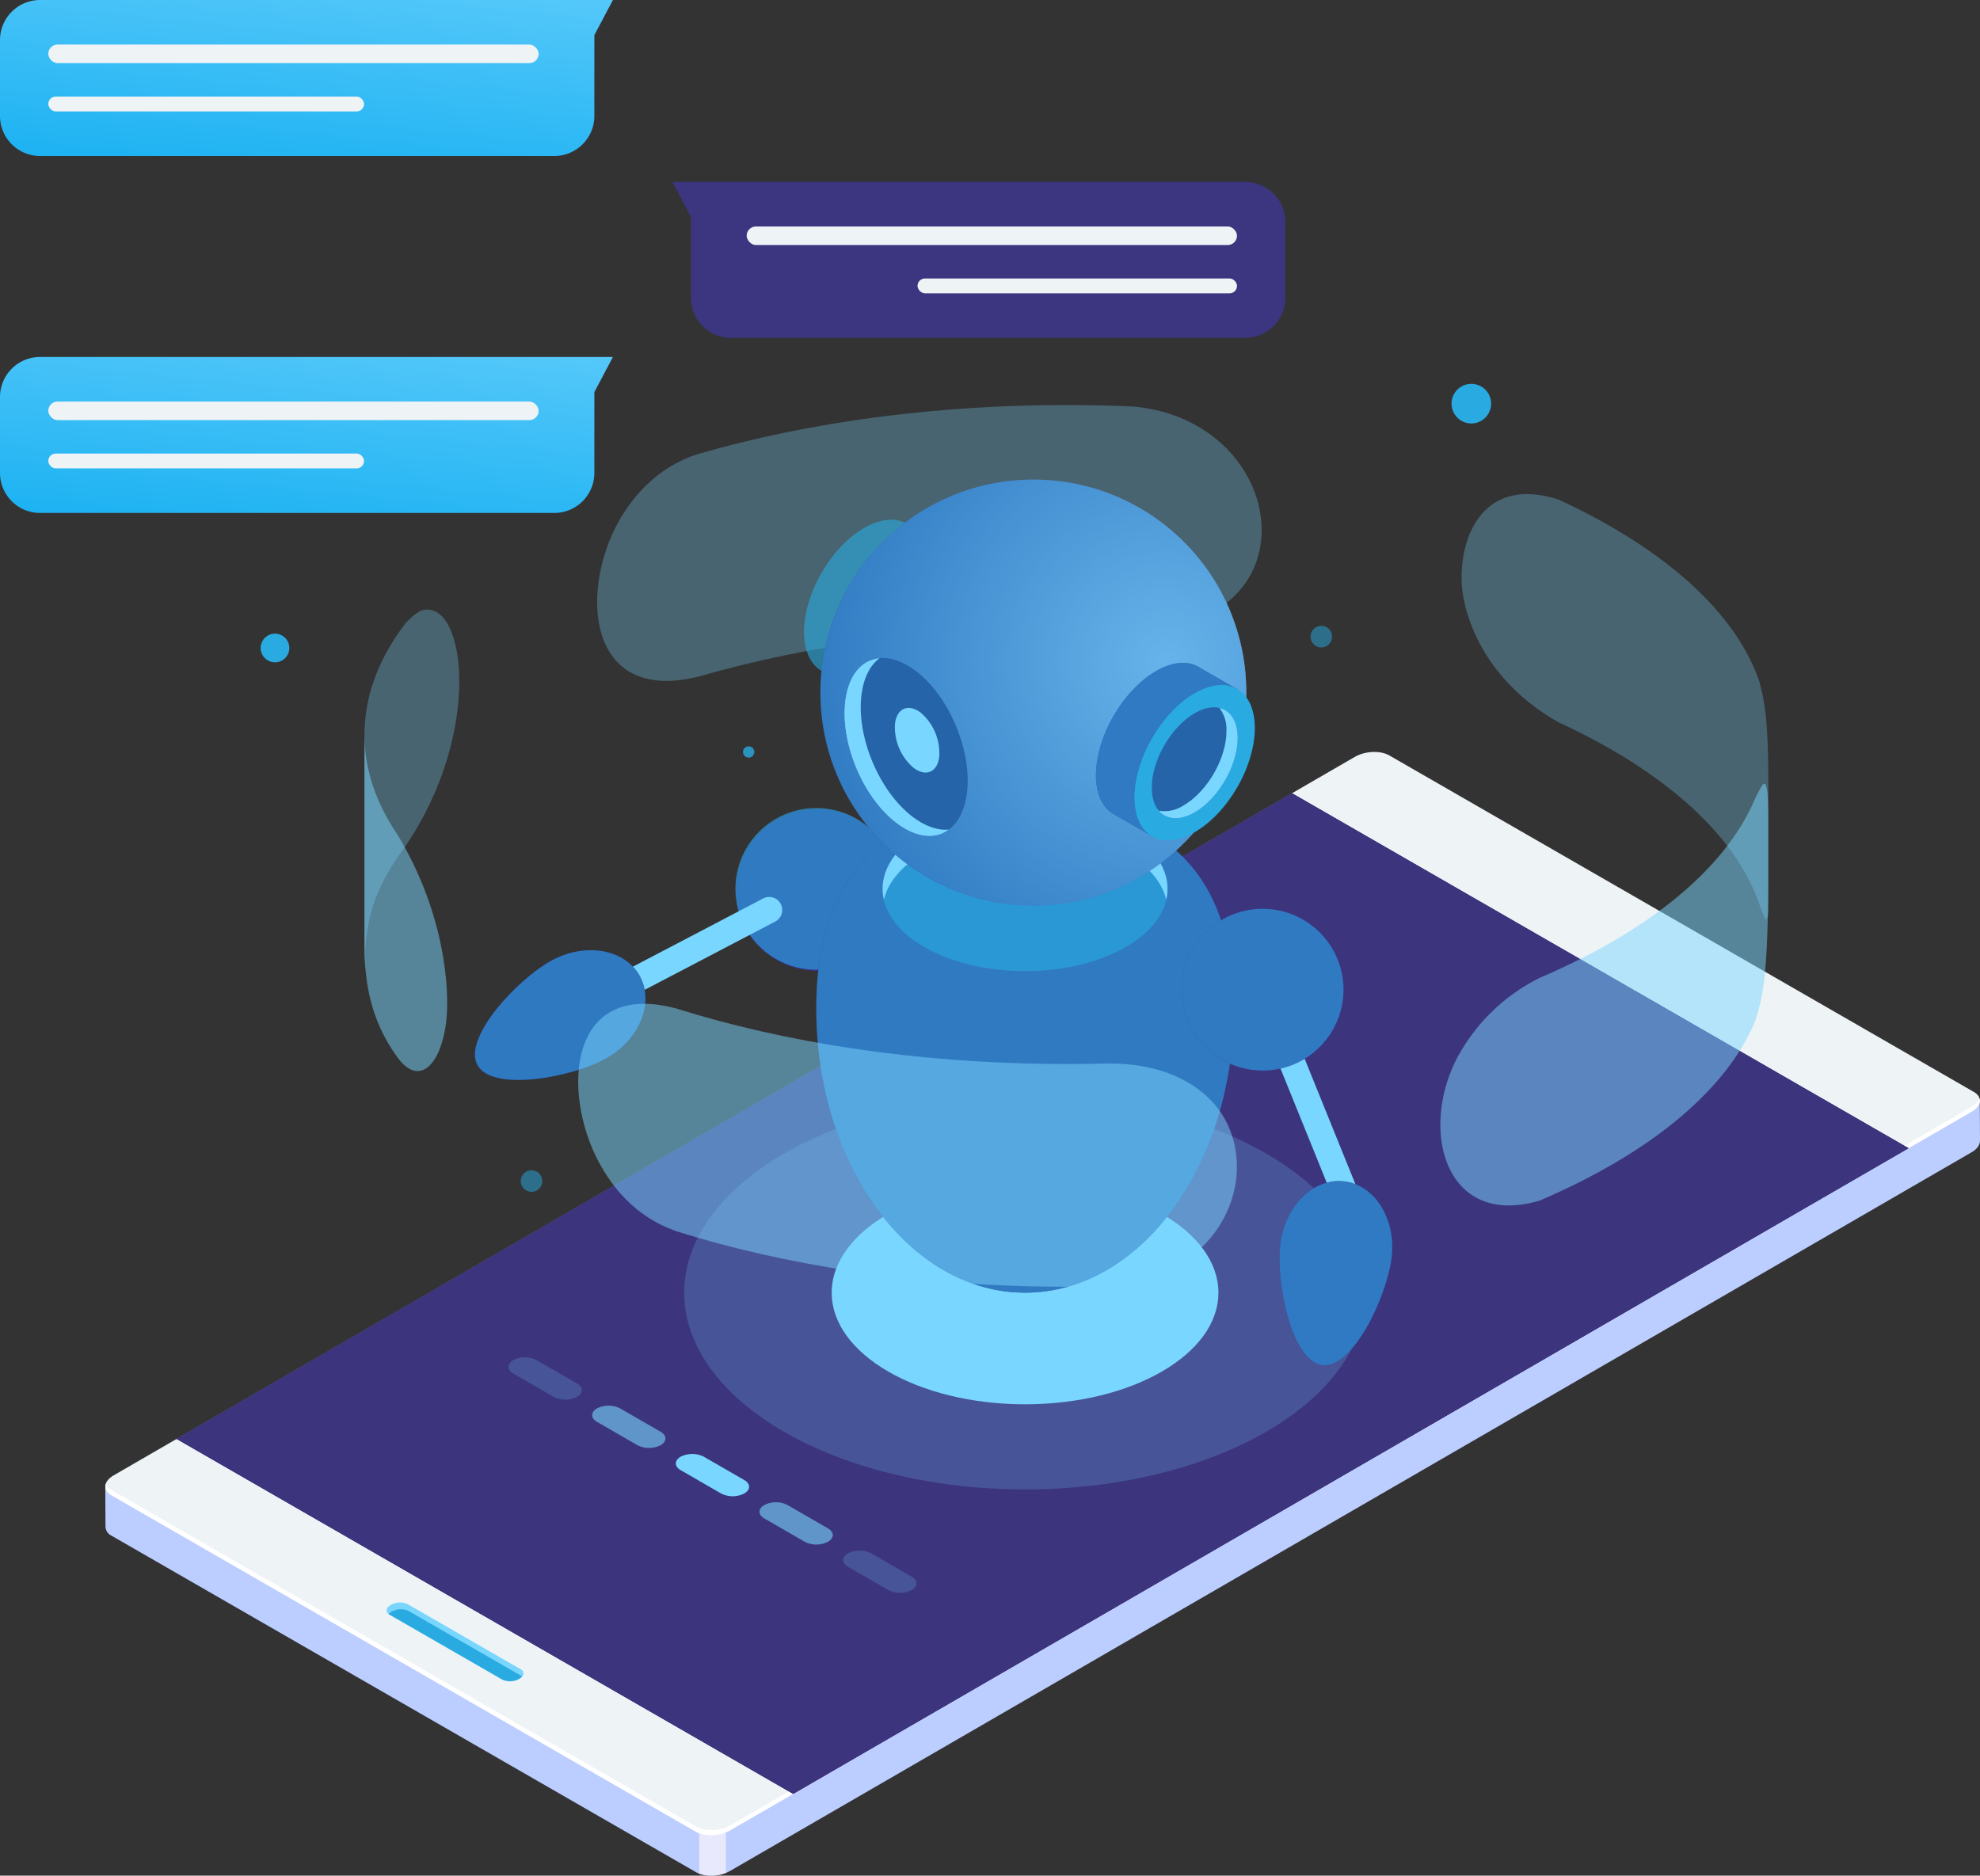 <svg xmlns="http://www.w3.org/2000/svg" xmlns:xlink="http://www.w3.org/1999/xlink" width="543.517" height="514.936" viewBox="0 0 543.517 514.936"><rect x="0" y="0" width="543.517" height="514.936" fill="#333333" stroke="none"/><defs><style>.a{fill:url(#a);}.b{fill:#eef3f6;}.c{fill:#3c357f;}.aa,.ab,.d,.q{fill:#29abe2;}.e{fill:url(#c);}.f{fill:url(#d);}.g{fill:#fff;}.h{fill:#24126a;}.i{fill:#555993;}.aa,.i,.z{opacity:0.5;}.j,.k,.l{fill:#79d6fe;}.k{opacity:0.2;}.l,.o,.q{opacity:0.6;}.m{opacity:0.3;}.n{fill:url(#e);}.p{fill:url(#f);}.r{fill:#bcbeff;}.s{fill:url(#g);}.t{fill:url(#h);}.u{fill:#2664aa;}.v{fill:url(#i);}.w{fill:url(#j);}.x{fill:url(#k);}.y{fill:#2f79c1;}.ab{opacity:0.8;}</style><linearGradient id="a" x1="1.211" y1="-0.829" x2="0.421" y2="1.219" gradientUnits="objectBoundingBox"><stop offset="0" stop-color="#79d6fe"/><stop offset="1" stop-color="#1ab1f2"/></linearGradient><linearGradient id="c" x1="-8.652" y1="15.276" x2="-7.446" y2="14.297" gradientUnits="objectBoundingBox"><stop offset="0" stop-color="#5786d7"/><stop offset="0.178" stop-color="#5b91d8"/><stop offset="0.388" stop-color="#6aa4de"/><stop offset="0.613" stop-color="#81b8e8"/><stop offset="0.849" stop-color="#a2ccf5"/><stop offset="1" stop-color="#bcceff"/></linearGradient><linearGradient id="d" x1="548.69" y1="74.561" x2="548.69" y2="73.983" gradientUnits="objectBoundingBox"><stop offset="0" stop-color="#c0bff6"/><stop offset="0.294" stop-color="#c4c3f6"/><stop offset="0.64" stop-color="#d2d2f9"/><stop offset="1" stop-color="#e9e9fd"/></linearGradient><radialGradient id="e" cx="101.041" cy="1029.895" r="46.312" gradientTransform="matrix(0.981, 0.194, -0.194, 0.981, 159.269, 89.067)" gradientUnits="userSpaceOnUse"><stop offset="0" stop-color="#c0bff6"/><stop offset="1" stop-color="#393091"/></radialGradient><radialGradient id="f" cx="1105.287" cy="988.832" r="84.244" gradientTransform="translate(-117.033 -493.111) scale(1.169 1.592)" xlink:href="#e"/><radialGradient id="g" cx="94.937" cy="49.796" r="98.802" gradientTransform="matrix(1, 0, 0, 1, 0, 0)" xlink:href="#e"/><radialGradient id="h" cx="1368.521" cy="381.717" r="38.333" gradientTransform="translate(-203.281 -56.113) scale(1.224 1.224)" xlink:href="#e"/><radialGradient id="i" cx="143.145" cy="942.896" r="46.312" gradientTransform="matrix(0.981, 0.194, -0.194, 0.981, 143.175, 79.236)" xlink:href="#e"/><radialGradient id="j" cx="2569.664" cy="4235.042" r="24.072" gradientTransform="matrix(1.624, 0.194, -0.319, 2.675, -14.267, -7130.327)" xlink:href="#e"/><radialGradient id="k" cx="-3204.022" cy="1545.899" r="51.719" gradientTransform="matrix(0.366, 0.668, -1.1, 0.603, -755.243, 2918.651)" xlink:href="#e"/></defs><g transform="translate(-763.432 -215.891)"><g transform="translate(763.432 313.892)"><path class="a" d="M11,42.827a11,11,0,0,1-11-11V11A11,11,0,0,1,11,0H168.251l-5.1,9.652V31.828a11,11,0,0,1-11,11Z" transform="translate(0 0)"/><rect class="b" width="134.601" height="5.099" rx="2.549" transform="translate(13.256 12.236)"/><rect class="b" width="86.675" height="4.079" rx="2.039" transform="translate(13.256 26.512)"/></g><g transform="translate(763.432 215.892)"><path class="a" d="M11,42.827a11,11,0,0,1-11-11V11A11,11,0,0,1,11,0H168.251l-5.1,9.652V31.828a11,11,0,0,1-11,11Z" transform="translate(0 0)"/><rect class="b" width="134.601" height="5.099" rx="2.549" transform="translate(13.256 12.236)"/><rect class="b" width="86.675" height="4.079" rx="2.039" transform="translate(13.256 26.512)"/></g><g transform="translate(947.999 265.828)"><path class="c" d="M152.227,42.827H11a11,11,0,0,1-11-11V11A11,11,0,0,1,11,0H152.152a11,11,0,0,1,11,11V33.176l5.1,9.651Z" transform="translate(168.251 42.827) rotate(180)"/><rect class="b" width="134.601" height="5.099" rx="2.549" transform="translate(20.394 12.236)"/><rect class="b" width="87.695" height="4.079" rx="2.039" transform="translate(67.301 26.512)"/></g><g transform="translate(792.333 313.854)"><circle class="d" cx="3.934" cy="3.934" r="3.934" transform="translate(42.65 76)"/><path class="d" d="M477.125,58.171a5.433,5.433,0,1,1-7.683,0A5.433,5.433,0,0,1,477.125,58.171Z" transform="translate(-98.297 -49.157)"/><g transform="translate(0 13.236)"><g transform="translate(0 95.244)"><path class="e" d="M292.831,339.918l.052,11.253.029-.015a2.8,2.8,0,0,0,1.6,2.266l160.5,92.41c2.413,1.389,6.626,1.21,9.409-.4L805.15,248.169c1.534-.888,2.283-2.024,2.269-3.1l.028.016-.05-11.24-17.76,9.81-144.32-83.093c-2.413-1.389-6.626-1.21-9.409.4L309.645,349.85c.837-.917,1.441-1.6,1.444-1.646C311.1,348.039,292.831,339.918,292.831,339.918Z" transform="translate(-292.83 -138.275)"/><path class="f" d="M401.138,355.97l-.068-45.724-7.324-4.217.073,50.162A10.88,10.88,0,0,0,401.138,355.97Z" transform="translate(-230.767 -48.237)"/><path class="b" d="M645.268,147.341l160.5,92.41c2.413,1.389,2.114,3.823-.669,5.433L464.372,442.447c-2.783,1.61-7,1.791-9.409.4l-160.5-92.41c-2.413-1.389-2.114-3.823.67-5.433L635.859,147.742C638.642,146.132,642.856,145.951,645.268,147.341Z" transform="translate(-292.83 -146.406)"/><path class="g" d="M454.956,406.616l-160.5-92.41c-1.436-.827-1.89-2.022-1.453-3.194a3.054,3.054,0,0,0,1.542,1.8l160.5,92.412c2.414,1.389,6.626,1.21,9.411-.4L805.182,207.56a4.6,4.6,0,0,0,2.122-2.24c.328,1.221-.418,2.6-2.209,3.632L464.365,406.215C461.583,407.825,457.369,408.006,454.956,406.616Z" transform="translate(-292.823 -110.173)"/><path class="h" d="M611.121,153.428l169.242,97.443L474.2,428.123,304.956,330.68Z" transform="translate(-285.373 -142.087)"/><path class="h" d="M611.121,153.428l169.242,97.443L474.2,428.123,304.956,330.68Z" transform="translate(-285.373 -142.087)"/><path class="i" d="M611.121,153.428l169.242,97.443L474.2,428.123,304.956,330.68Z" transform="translate(-285.373 -142.087)"/><path class="d" d="M346.175,291.722l30.669,17.6c.893.514,1.408,1.095.846,1.8a2.85,2.85,0,0,1-.806.665h0a5.177,5.177,0,0,1-4.658.2l-30.938-17.813c-.092-.053-.231-.076-.255-.17-.252-.98-.169-1.214,1.1-1.949l.426-.087A3.245,3.245,0,0,1,346.175,291.722Z" transform="translate(-263.256 -57.309)"/><path class="j" d="M341.2,294.164a2.841,2.841,0,0,1,.8-.662,5.176,5.176,0,0,1,4.658-.2L377.6,311.117a2.016,2.016,0,0,1,.249.181,1.259,1.259,0,0,0-.472-2.028L346.44,291.457a5.176,5.176,0,0,0-4.658.2C340.516,292.389,340.3,293.461,341.2,294.164Z" transform="translate(-263.419 -57.483)"/></g><g transform="translate(110.688 261.451)"><path class="k" d="M373.786,260.169l-11.1-6.407c-1.76-1.016-1.76-2.663,0-3.679h0a7.034,7.034,0,0,1,6.373,0l11.1,6.407c1.76,1.016,1.76,2.663,0,3.681h0A7.039,7.039,0,0,1,373.786,260.169Z" transform="translate(-361.367 -249.32)"/><path class="l" d="M388.006,268.379l-11.1-6.407c-1.76-1.016-1.76-2.663,0-3.679h0a7.035,7.035,0,0,1,6.373,0l11.1,6.407c1.76,1.016,1.76,2.663,0,3.681h0A7.039,7.039,0,0,1,388.006,268.379Z" transform="translate(-352.622 -244.271)"/><path class="j" d="M402.226,276.589l-11.1-6.407c-1.759-1.016-1.759-2.663,0-3.679h0a7.042,7.042,0,0,1,6.374,0l11.1,6.407c1.76,1.016,1.76,2.663,0,3.681h0A7.043,7.043,0,0,1,402.226,276.589Z" transform="translate(-343.876 -239.222)"/><path class="l" d="M416.446,284.8l-11.1-6.407c-1.76-1.016-1.76-2.663,0-3.679h0a7.037,7.037,0,0,1,6.374,0l11.1,6.407c1.759,1.016,1.759,2.663,0,3.679h0A7.038,7.038,0,0,1,416.446,284.8Z" transform="translate(-335.131 -234.173)"/><path class="k" d="M430.667,293.01l-11.1-6.408c-1.76-1.016-1.76-2.663,0-3.679h0a7.045,7.045,0,0,1,6.373,0l11.1,6.407c1.76,1.016,1.76,2.663,0,3.681h0A7.044,7.044,0,0,1,430.667,293.01Z" transform="translate(-326.386 -229.123)"/></g><g transform="translate(71.147)"><g transform="translate(87.772 189.674)"><ellipse class="k" cx="93.562" cy="54.018" rx="93.562" ry="54.018"/><ellipse class="j" cx="53.079" cy="30.645" rx="53.079" ry="30.645" transform="translate(40.484 23.373)"/></g><g class="m"><path class="j" d="M523.816,130.688c1.163,6.576,6.042,23.106,26.167,34.538,28.648,13.23,48.492,30.62,55.141,50.038a44.752,44.752,0,0,0,1.728,4.183c.714-1.177.714-1.177.717-4.025v-32.6c-.013-19.143-1.085-23.361-2.445-28.705-6.649-19.417-26.492-36.808-55.141-50.038C527.129,96.7,521.6,118.13,523.816,130.688Z" transform="translate(-222.198 -78.12)"/><path class="j" d="M404.1,100.884c30.331-8.8,66.212-13.752,104.508-13.438q7.58.063,15.007.394c33.628,3.072,45.588,38.586,25.313,54.122-9.306,7.132-20.523,7.056-25.313,7.025q-7.422-.332-15.007-.394c-38.3-.315-74.177,4.638-104.508,13.438-30.625,7.46-32.434-23.663-21.723-42.7,3.6-6.4,10.294-14.8,21.723-18.447Z" transform="translate(-312.562 -87.431)"/><path class="j" d="M336.884,217.686c.835-9.692,1.5-17.348,11.363-30.708,20.8-30.695,16.6-66.37,5.11-64.723-1.852.266-3.778,2.263-5.11,3.576-6.985,9.1-10.953,18.887-11.332,29.1-.021.538-.031,1.076-.031,1.61v61.147Z" transform="translate(-336.884 -66.048)"/></g><g transform="translate(30.328 20.47)"><rect class="j" width="7.146" height="60.988" transform="translate(212.909 141.376) rotate(-22.035)"/><g transform="translate(71.492)"><g transform="translate(0.181 90.427)"><path class="n" d="M519.776,199.583a22.2,22.2,0,1,1-17.465-26.089A22.2,22.2,0,0,1,519.776,199.583Z" transform="translate(-475.798 -173.068)"/></g><g class="o" transform="translate(0 90.162)"><circle class="d" cx="22.199" cy="22.199" r="22.199"/></g><g transform="translate(22.199 89.193)"><path class="p" d="M528.307,211.339c0,43.091-25.662,78.024-57.317,78.024s-57.315-34.933-57.315-78.024,25.661-56.005,57.315-56.005S528.307,168.248,528.307,211.339Z" transform="translate(-413.676 -155.334)"/></g><g class="o" transform="translate(22.199 89.193)"><path class="d" d="M528.307,211.339c0,43.091-25.662,78.024-57.317,78.024s-57.315-34.933-57.315-78.024,25.661-56.005,57.315-56.005S528.307,168.248,528.307,211.339Z" transform="translate(-413.676 -155.334)"/></g><ellipse class="q" cx="39.117" cy="22.584" rx="39.117" ry="22.584" transform="translate(40.397 89.777)"/><path class="j" d="M436.4,168.326c15.276-8.82,40.044-8.818,55.32,0,6.31,3.642,10,8.22,11.1,12.962,1.559-6.738-2.137-13.8-11.1-18.978-15.276-8.82-40.044-8.821-55.32,0-8.967,5.178-12.662,12.242-11.1,18.978C426.393,176.547,430.088,171.969,436.4,168.326Z" transform="translate(-384.544 -65.919)"/><path class="q" d="M427.118,154.6l7.077-12.192a39.477,39.477,0,0,0,9.18-15.816l7.166-12.348-10.307-5.917a7.807,7.807,0,0,0-1.035-.594l0,0h0c-2.931-1.387-6.827-1.016-11.1,1.454-9.112,5.26-16.5,18.054-16.5,28.574,0,5.258,1.844,8.954,4.827,10.678h0l0,0h0Z" transform="translate(-392.757 -95.909)"/><ellipse class="r" cx="23.332" cy="13.471" rx="23.332" ry="13.471" transform="translate(22.618 51.914) rotate(-59.999)"/><g transform="translate(23.332)"><circle class="s" cx="58.456" cy="58.456" r="58.456"/></g><g class="o" transform="translate(23.332)"><circle class="d" cx="58.456" cy="58.456" r="58.456"/></g><path class="t" d="M476.739,178.935l7.077-12.193A39.438,39.438,0,0,0,493,150.926l7.166-12.347-10.307-5.917a7.719,7.719,0,0,0-1.034-.594l-.007,0h0c-2.931-1.387-6.825-1.016-11.1,1.452-9.112,5.26-16.5,18.054-16.5,28.576,0,5.258,1.844,8.952,4.827,10.677v0l0,0v0Z" transform="translate(-362.24 -80.945)"/><path class="q" d="M476.739,178.935l7.077-12.193A39.438,39.438,0,0,0,493,150.926l7.166-12.347-10.307-5.917a7.719,7.719,0,0,0-1.034-.594l-.007,0h0c-2.931-1.387-6.825-1.016-11.1,1.452-9.112,5.26-16.5,18.054-16.5,28.576,0,5.258,1.844,8.952,4.827,10.677v0l0,0v0Z" transform="translate(-362.24 -80.945)"/><ellipse class="d" cx="23.332" cy="13.471" rx="23.332" ry="13.471" transform="translate(102.757 91.209) rotate(-59.999)"/><path class="d" d="M468.547,166.014c0-10.522,7.385-23.314,16.5-28.576a13.892,13.892,0,0,1,8.614-2.172c-2.662-.588-5.89.027-9.372,2.037-9.112,5.262-16.5,18.056-16.5,28.576,0,6.877,3.156,11.077,7.886,11.7C471.368,176.623,468.547,172.514,468.547,166.014Z" transform="translate(-358.198 -78.614)"/><path class="u" d="M494.289,147.232c0,7.521-5.281,16.665-11.794,20.427s-11.793.712-11.793-6.809,5.279-16.665,11.793-20.427S494.289,139.713,494.289,147.232Z" transform="translate(-356.406 -76.302)"/><path class="j" d="M488.535,138.921a9.671,9.671,0,0,1,1.932,6.35c0,7.521-5.279,16.665-11.793,20.427a9.425,9.425,0,0,1-6.775,1.437c2.108,2.485,5.735,2.838,9.86.457,6.513-3.761,11.794-12.905,11.794-20.427C493.553,142.558,491.568,139.633,488.535,138.921Z" transform="translate(-355.67 -76.236)"/><g transform="translate(23.295 43.957)"><ellipse class="u" cx="14.842" cy="25.707" rx="14.842" ry="25.707" transform="translate(0 11.407) rotate(-22.6)"/><path class="j" d="M439.217,152.426c-.543,4.178-3.7,5.491-7.042,2.931a14.6,14.6,0,0,1-5.078-12.2c.543-4.178,3.7-5.489,7.043-2.931A14.6,14.6,0,0,1,439.217,152.426Z" transform="translate(-406.566 -120.193)"/><path class="j" d="M437.107,173.969c-9.209-7.041-15.464-22.069-13.97-33.565.609-4.687,2.411-8.062,4.958-9.939-4.816.452-8.461,4.535-9.38,11.615-1.494,11.494,4.761,26.522,13.97,33.563,5.455,4.172,10.722,4.6,14.422,1.875C444.1,177.8,440.645,176.674,437.107,173.969Z" transform="translate(-411.808 -125.393)"/><path class="j" d="M433.478,175.031c-9.209-7.041-15.464-22.067-13.97-33.563.691-5.321,2.923-8.95,6.034-10.615-3.522,1.449-6.077,5.226-6.827,10.99-1.494,11.5,4.761,26.522,13.97,33.563,4.945,3.781,9.73,4.48,13.338,2.547C442.522,179.393,438.068,178.541,433.478,175.031Z" transform="translate(-411.808 -125.155)"/></g><g transform="translate(122.526 117.833)"><path class="v" d="M519.776,199.583a22.2,22.2,0,1,1-17.465-26.089A22.2,22.2,0,0,1,519.776,199.583Z" transform="translate(-475.798 -173.068)"/></g><g class="o" transform="translate(122.526 117.833)"><path class="d" d="M519.776,199.583a22.2,22.2,0,1,1-17.465-26.089A22.2,22.2,0,0,1,519.776,199.583Z" transform="translate(-475.798 -173.068)"/></g></g><path class="w" d="M523.177,240.359c-1.258,10.548-10.575,30.527-19.007,29.521s-12.784-22.617-11.526-33.164,9.115-18.285,17.545-17.279S524.436,229.81,523.177,240.359Z" transform="translate(-271.551 -26.772)"/><path class="q" d="M523.177,240.359c-1.258,10.548-10.575,30.527-19.007,29.521s-12.784-22.617-11.526-33.164,9.115-18.285,17.545-17.279S524.436,229.81,523.177,240.359Z" transform="translate(-271.551 -26.772)"/><path class="j" d="M378.666,202.19a3.573,3.573,0,0,1-1.66-6.738l45.835-23.986a3.572,3.572,0,1,1,3.312,6.331l-45.835,23.984A3.56,3.56,0,0,1,378.666,202.19Z" transform="translate(-343.716 -56.47)"/><path class="x" d="M391.419,209.939c-9.315,5.107-30.989,9.138-35.07,1.691s10.974-23.548,20.289-28.655,20.176-3.209,24.257,4.236S400.736,204.834,391.419,209.939Z" transform="translate(-355.663 -50.906)"/><path class="y" d="M391.419,209.939c-9.315,5.107-30.989,9.138-35.07,1.691s10.974-23.548,20.289-28.655,20.176-3.209,24.257,4.236S400.736,204.834,391.419,209.939Z" transform="translate(-355.663 -50.906)"/></g><g class="z" transform="translate(0 90.491)"><path class="j" d="M359.284,222.535c-1.4,11.224-7.217,17.9-13.337,9.542-7.846-10.722-8.608-21.2-9.063-27.466V143.463c0,9.566,3.175,18.8,9.063,27.466,12.933,21.392,14.469,42.5,13.337,51.606Z" transform="translate(-336.884 -143.463)"/><path class="j" d="M518.477,205.6q-7.238.2-14.611.136c-38.445-.315-74.064-5.895-103.791-15.25-29.7-7.933-31.489,23.138-21.126,42.329,7.38,13.664,17.366,17.408,21.126,18.818,29.727,9.356,65.346,14.936,103.791,15.25q7.367.061,14.611-.136c34.891-2.573,44.028-36.082,27.722-51.722-4.551-4.365-13.054-9.545-27.722-9.425Z" transform="translate(-314.543 -115.324)"/><path class="j" d="M609.757,179.847c-.17,26.442-1.722,31.257-3.687,37.35-8.172,19.281-29.367,36.315-59.037,49.04-25.974,7.663-33.148-19.327-22.584-39.338a51.933,51.933,0,0,1,22.584-21.809c29.669-12.723,50.865-29.758,59.037-49.04a32.1,32.1,0,0,1,2.245-4.141l.666-.087c.5,1.415.711,2,.777,9.217v18.808Z" transform="translate(-224.416 -138.322)"/></g></g><circle class="aa" cx="2.966" cy="2.966" r="2.966" transform="translate(330.836 60.614)"/><circle class="aa" cx="2.966" cy="2.966" r="2.966" transform="translate(114.034 210.082)"/><path class="ab" d="M404.325,147a1.548,1.548,0,1,1-1.549-1.549A1.548,1.548,0,0,1,404.325,147Z" transform="translate(-226.165 -51.752)"/></g></g></g></svg>